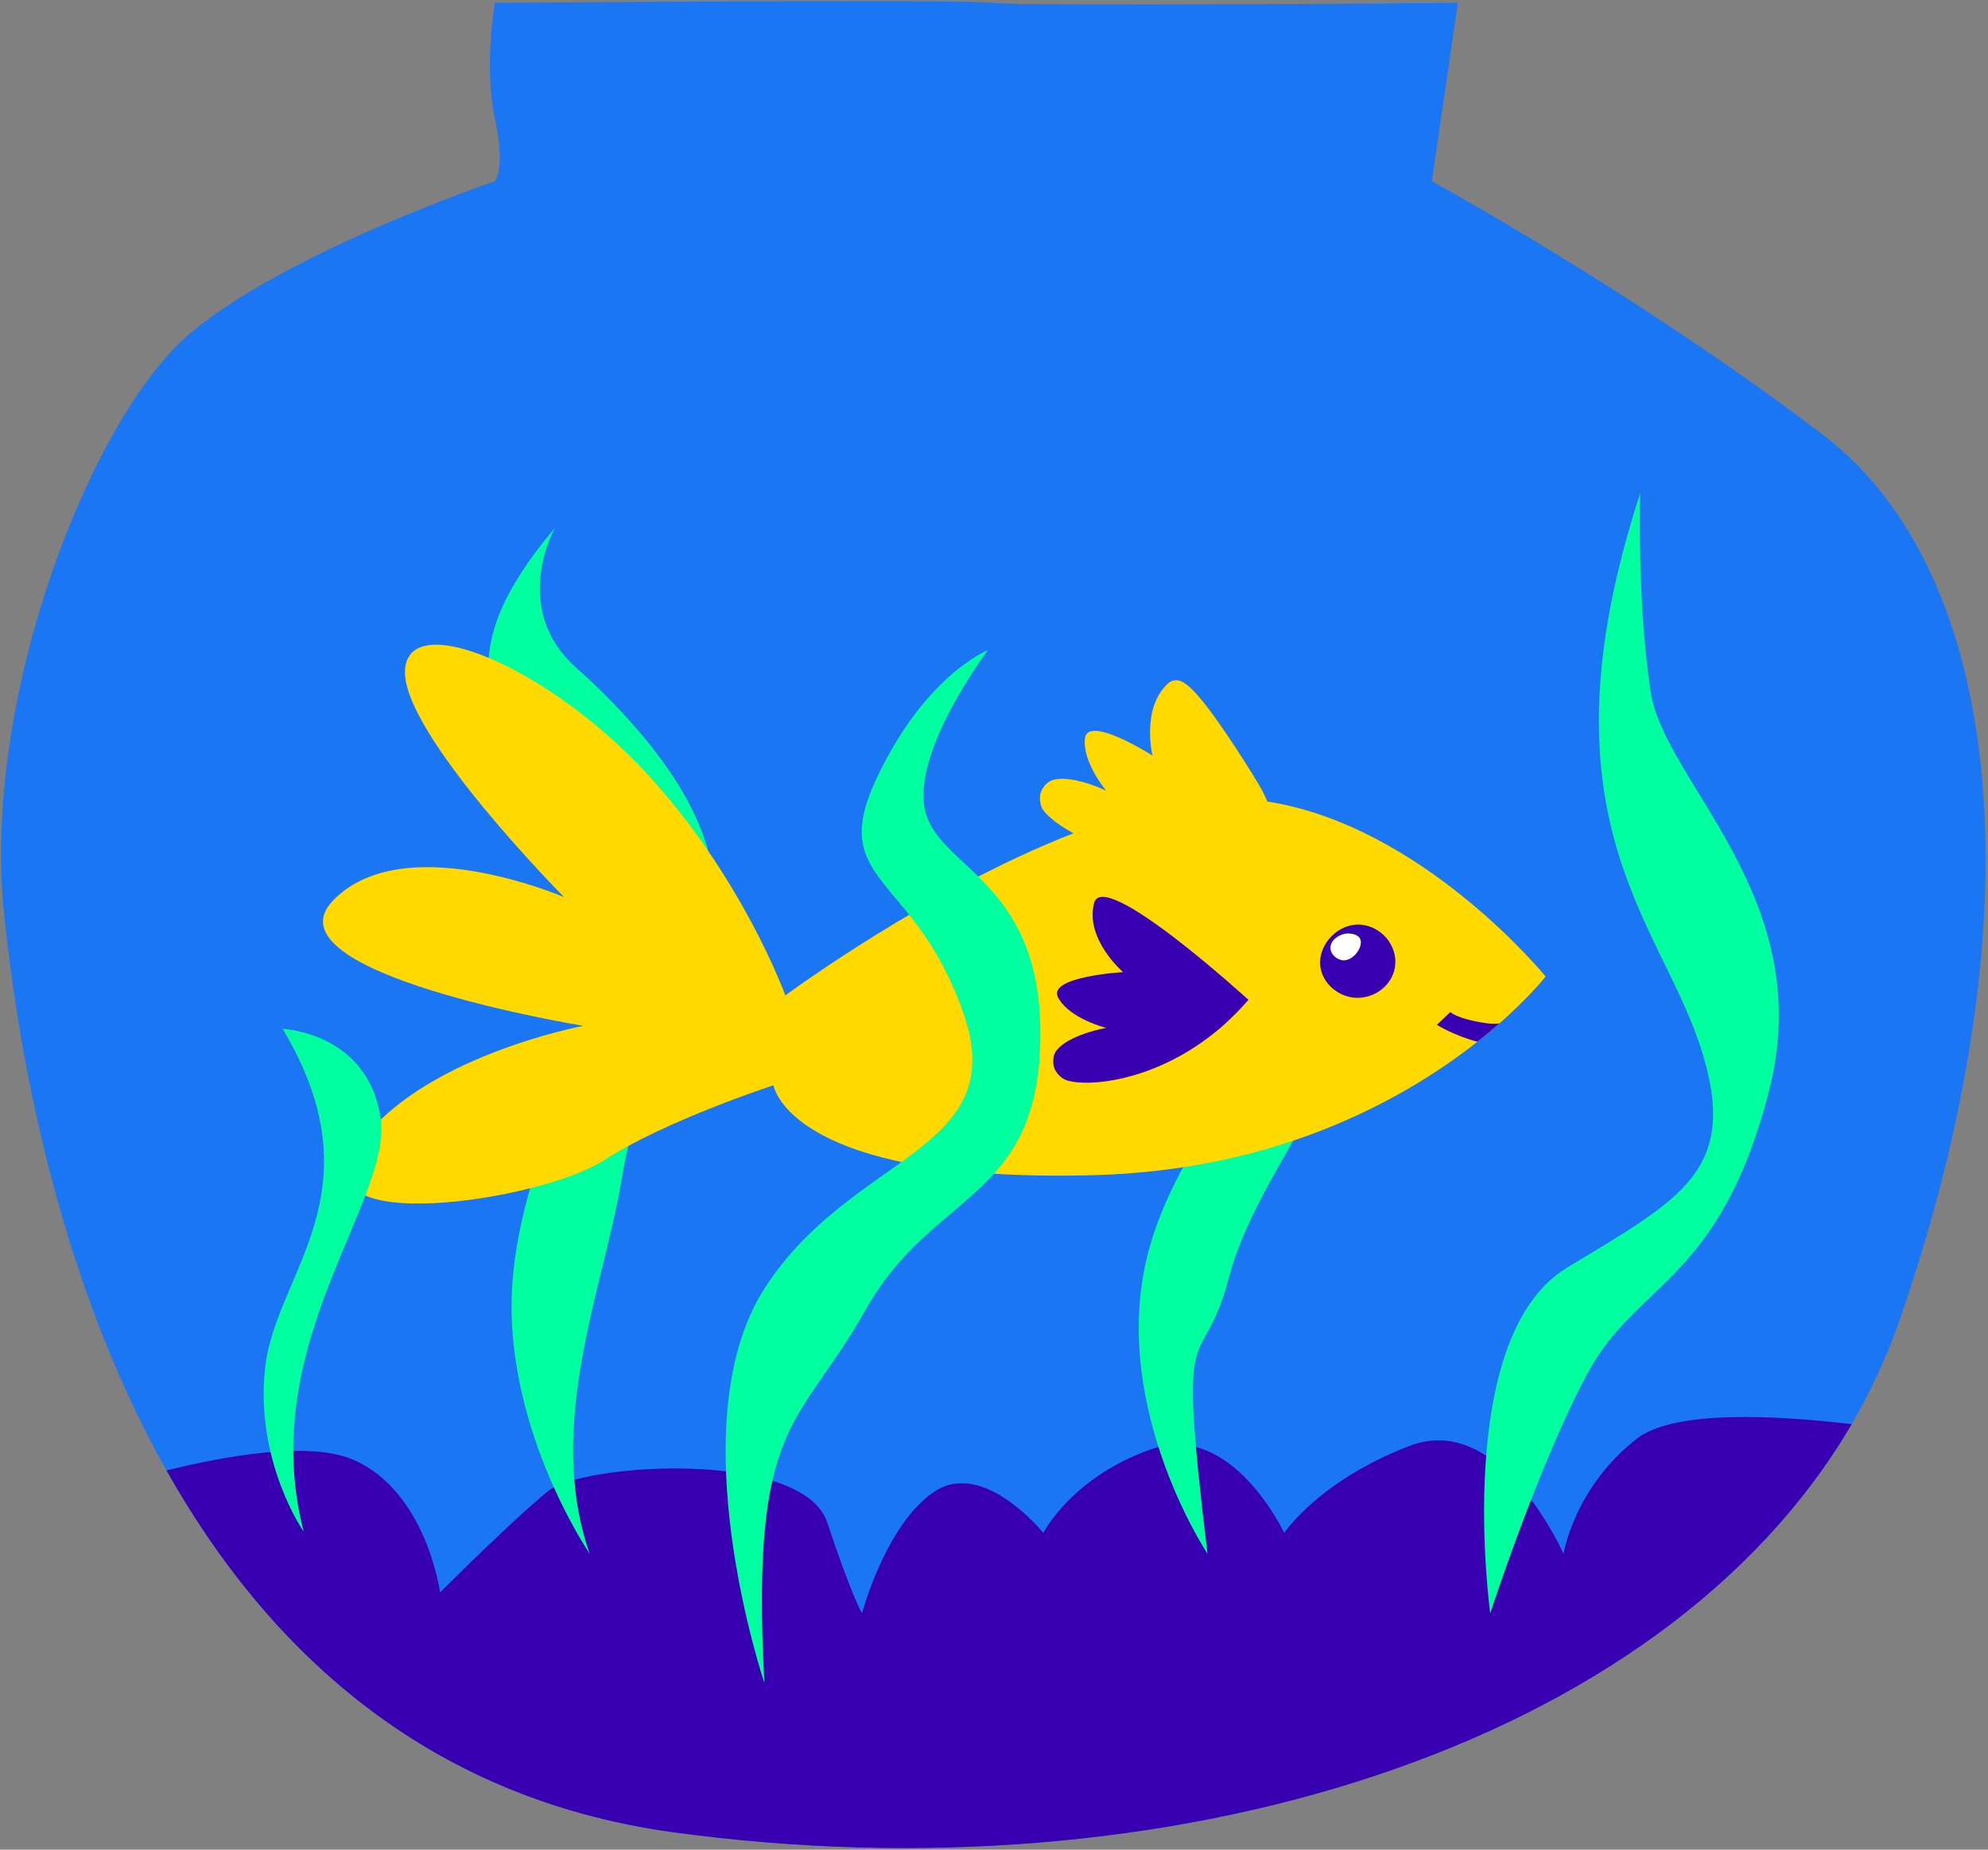 <svg width="172" height="160" viewBox="0 0 172 160" fill="none" xmlns="http://www.w3.org/2000/svg">
<rect x="0" y="0" width="172" height="160" fill="#808080" stroke="none"/>
<g clip-path="url(#clip0_584_81828)">
<path d="M164.384 114.104C163.273 117.289 161.87 120.329 160.204 123.193C143.722 151.364 100.851 164.311 58.243 158.494C36.53 155.513 22.941 142.363 14.408 127.196C4.471 109.574 1.403 89.235 0.351 79.036C-1.607 60.04 8.037 35.931 16.424 28.858C24.782 21.786 42.813 15.678 42.813 15.678C42.813 15.678 43.778 14.714 42.813 10.214C41.849 5.713 42.813 0.248 42.813 0.248C42.813 0.248 83.346 -0.073 85.918 0.248C88.49 0.57 126.131 0.248 126.131 0.248L123.88 15.678C123.88 15.678 141.561 25.322 157.662 37.567C173.705 49.753 176.279 79.678 164.384 114.104Z" fill="#1A76F2"/>
<path d="M160.204 123.193C143.722 151.364 100.851 164.311 58.243 158.494C36.53 155.513 22.941 142.363 14.407 127.196C19.609 125.91 26.769 124.654 30.539 126.261C36.88 128.979 38.078 137.746 38.078 137.746C38.078 137.746 44.42 131.404 47.43 128.979C50.44 126.553 69.465 125.355 71.569 131.697C73.673 138.038 74.579 139.558 74.579 139.558C74.579 139.558 76.683 131.697 80.921 128.979C85.158 126.261 90.272 132.603 90.272 132.603C90.272 132.603 92.698 127.781 99.624 125.355C106.58 122.93 111.108 132.603 111.108 132.603C111.108 132.603 114.119 128.073 121.979 125.063C129.841 122.053 135.277 134.415 135.277 134.415C135.277 134.415 136.182 128.687 141.618 124.449C144.804 121.965 153.541 122.404 160.204 123.193Z" fill="#3800B0"/>
<path d="M104.476 134.414C104.476 134.414 95.416 120.825 99.653 107.236C103.89 93.647 115.96 89.731 101.465 71.905C101.465 71.905 118.385 75.236 117.479 84.588C116.574 93.94 108.712 101.509 106.317 110.539C103.919 119.569 101.757 112.088 104.476 134.414Z" fill="#00FF9E"/>
<path d="M51.025 134.415C51.025 134.415 43.163 122.93 44.391 110.276C45.589 97.593 53.742 88.241 51.025 76.464C48.307 64.687 34.718 61.355 48.014 45.662C48.014 45.662 44.099 52.617 49.826 57.732C55.554 62.846 63.708 71.934 61.311 80.059C58.915 88.183 55.262 93.034 53.771 102.093C52.281 111.153 47.108 123.251 51.025 134.415Z" fill="#00FF9E"/>
<path d="M133.727 84.472C133.727 84.472 132.472 86.079 129.958 88.329C129.87 88.388 129.782 88.475 129.725 88.534C129.14 89.03 128.526 89.585 127.825 90.112C127.65 90.258 127.474 90.375 127.299 90.521C121.046 95.314 110.232 101.246 94.627 101.655C68.209 102.356 66.923 93.881 66.923 93.881C66.923 93.881 57.63 96.892 52.194 100.398C46.758 103.905 25.571 107.091 30.919 99.229C36.238 91.397 50.47 88.738 50.47 88.738C50.47 88.738 22.737 84.209 28.815 77.896C34.835 71.642 48.512 77.487 48.804 77.604C48.541 77.341 34.777 63.401 35.04 57.995C35.303 52.53 47.46 57.761 55.847 66.791C64.234 75.821 67.946 86.108 67.946 86.108C67.946 86.108 80.307 76.961 92.874 72.081C91.266 71.204 90.273 70.298 90.097 69.772C89.893 69.188 90.01 68.662 90.01 68.662C90.01 68.662 90.127 68.135 90.624 67.726C91.325 67.083 93.37 67.317 95.708 68.398C95.708 68.398 93.633 65.944 93.867 63.869C94.13 61.794 99.712 65.359 99.712 65.359C99.712 65.359 98.689 61.151 101.144 59.047C101.261 58.959 101.378 58.901 101.524 58.871C102.342 58.667 103.482 59.339 107.514 65.622C108.741 67.522 109.355 68.574 109.649 69.334C123.119 71.438 133.727 84.472 133.727 84.472Z" fill="#FFD900"/>
<path d="M108.011 86.488C108.011 86.488 95.416 74.974 94.656 78.13C93.867 81.257 97.169 84.091 97.169 84.091C97.169 84.091 90.536 84.471 91.558 86.312C92.581 88.153 95.708 88.913 95.708 88.913C93.166 89.41 91.383 90.404 91.179 91.339C91.032 91.982 91.237 92.449 91.237 92.449C91.237 92.449 91.442 92.946 91.968 93.297C93.078 94.056 99.566 94.027 105.557 88.942C106.668 87.978 107.514 87.072 108.011 86.488Z" fill="#3800B0"/>
<path d="M120.695 83.624C120.461 85.231 118.942 86.371 117.333 86.312C115.786 86.254 114.411 85.056 114.236 83.595C114.002 81.666 115.843 79.766 117.831 80C119.525 80.175 120.958 81.812 120.695 83.624Z" fill="#3800B0"/>
<path d="M117.684 81.227C117.977 81.87 117.101 83.156 116.165 83.068C115.667 83.01 115.141 82.572 115.113 82.046C115.054 81.374 115.786 80.877 116.399 80.76C116.866 80.701 117.508 80.818 117.684 81.227Z" fill="white"/>
<path d="M66.133 145.578C66.133 145.578 58.593 123.251 66.133 111.474C73.673 99.697 87.554 99.697 83.346 87.627C79.138 75.558 71.569 76.464 75.806 67.405C80.044 58.345 85.479 56.241 85.479 56.241C85.479 56.241 78.846 65.008 80.044 70.122C81.242 75.237 90.301 76.172 90.009 90.053C89.717 103.934 80.657 103.029 74.9 113.286C69.143 123.544 64.906 122.637 66.133 145.578Z" fill="#00FF9E"/>
<path d="M128.935 139.558C128.935 139.558 125.604 115.711 135.568 109.662C145.534 103.613 150.678 101.216 147.053 90.345C143.43 79.474 132.85 70.415 141.911 42.652C141.911 42.652 141.617 52.004 142.816 59.865C144.015 67.726 157.31 77.662 153.073 94.29C148.837 110.889 141.589 110.889 137.38 118.75C133.144 126.582 128.935 139.558 128.935 139.558Z" fill="#00FF9E"/>
<path d="M26.272 132.486C26.272 132.486 22.035 126.437 22.941 118.283C23.847 110.13 32.906 103.175 24.46 89.001C24.46 89.001 31.708 89.293 32.906 96.541C34.133 103.788 22.064 116.179 26.272 132.486Z" fill="#00FF9E"/>
<path d="M129.725 88.533C129.139 89.03 128.526 89.585 127.824 90.111C125.808 89.585 124.317 88.65 124.317 88.65L125.486 87.54C125.486 87.54 125.983 88.124 128.554 88.504C128.876 88.562 129.286 88.562 129.725 88.533Z" fill="#3800B0"/>
</g>
<defs>
<clipPath id="clip0_584_81828">
<rect width="171.836" height="160" fill="white"/>
</clipPath>
</defs>
</svg>
